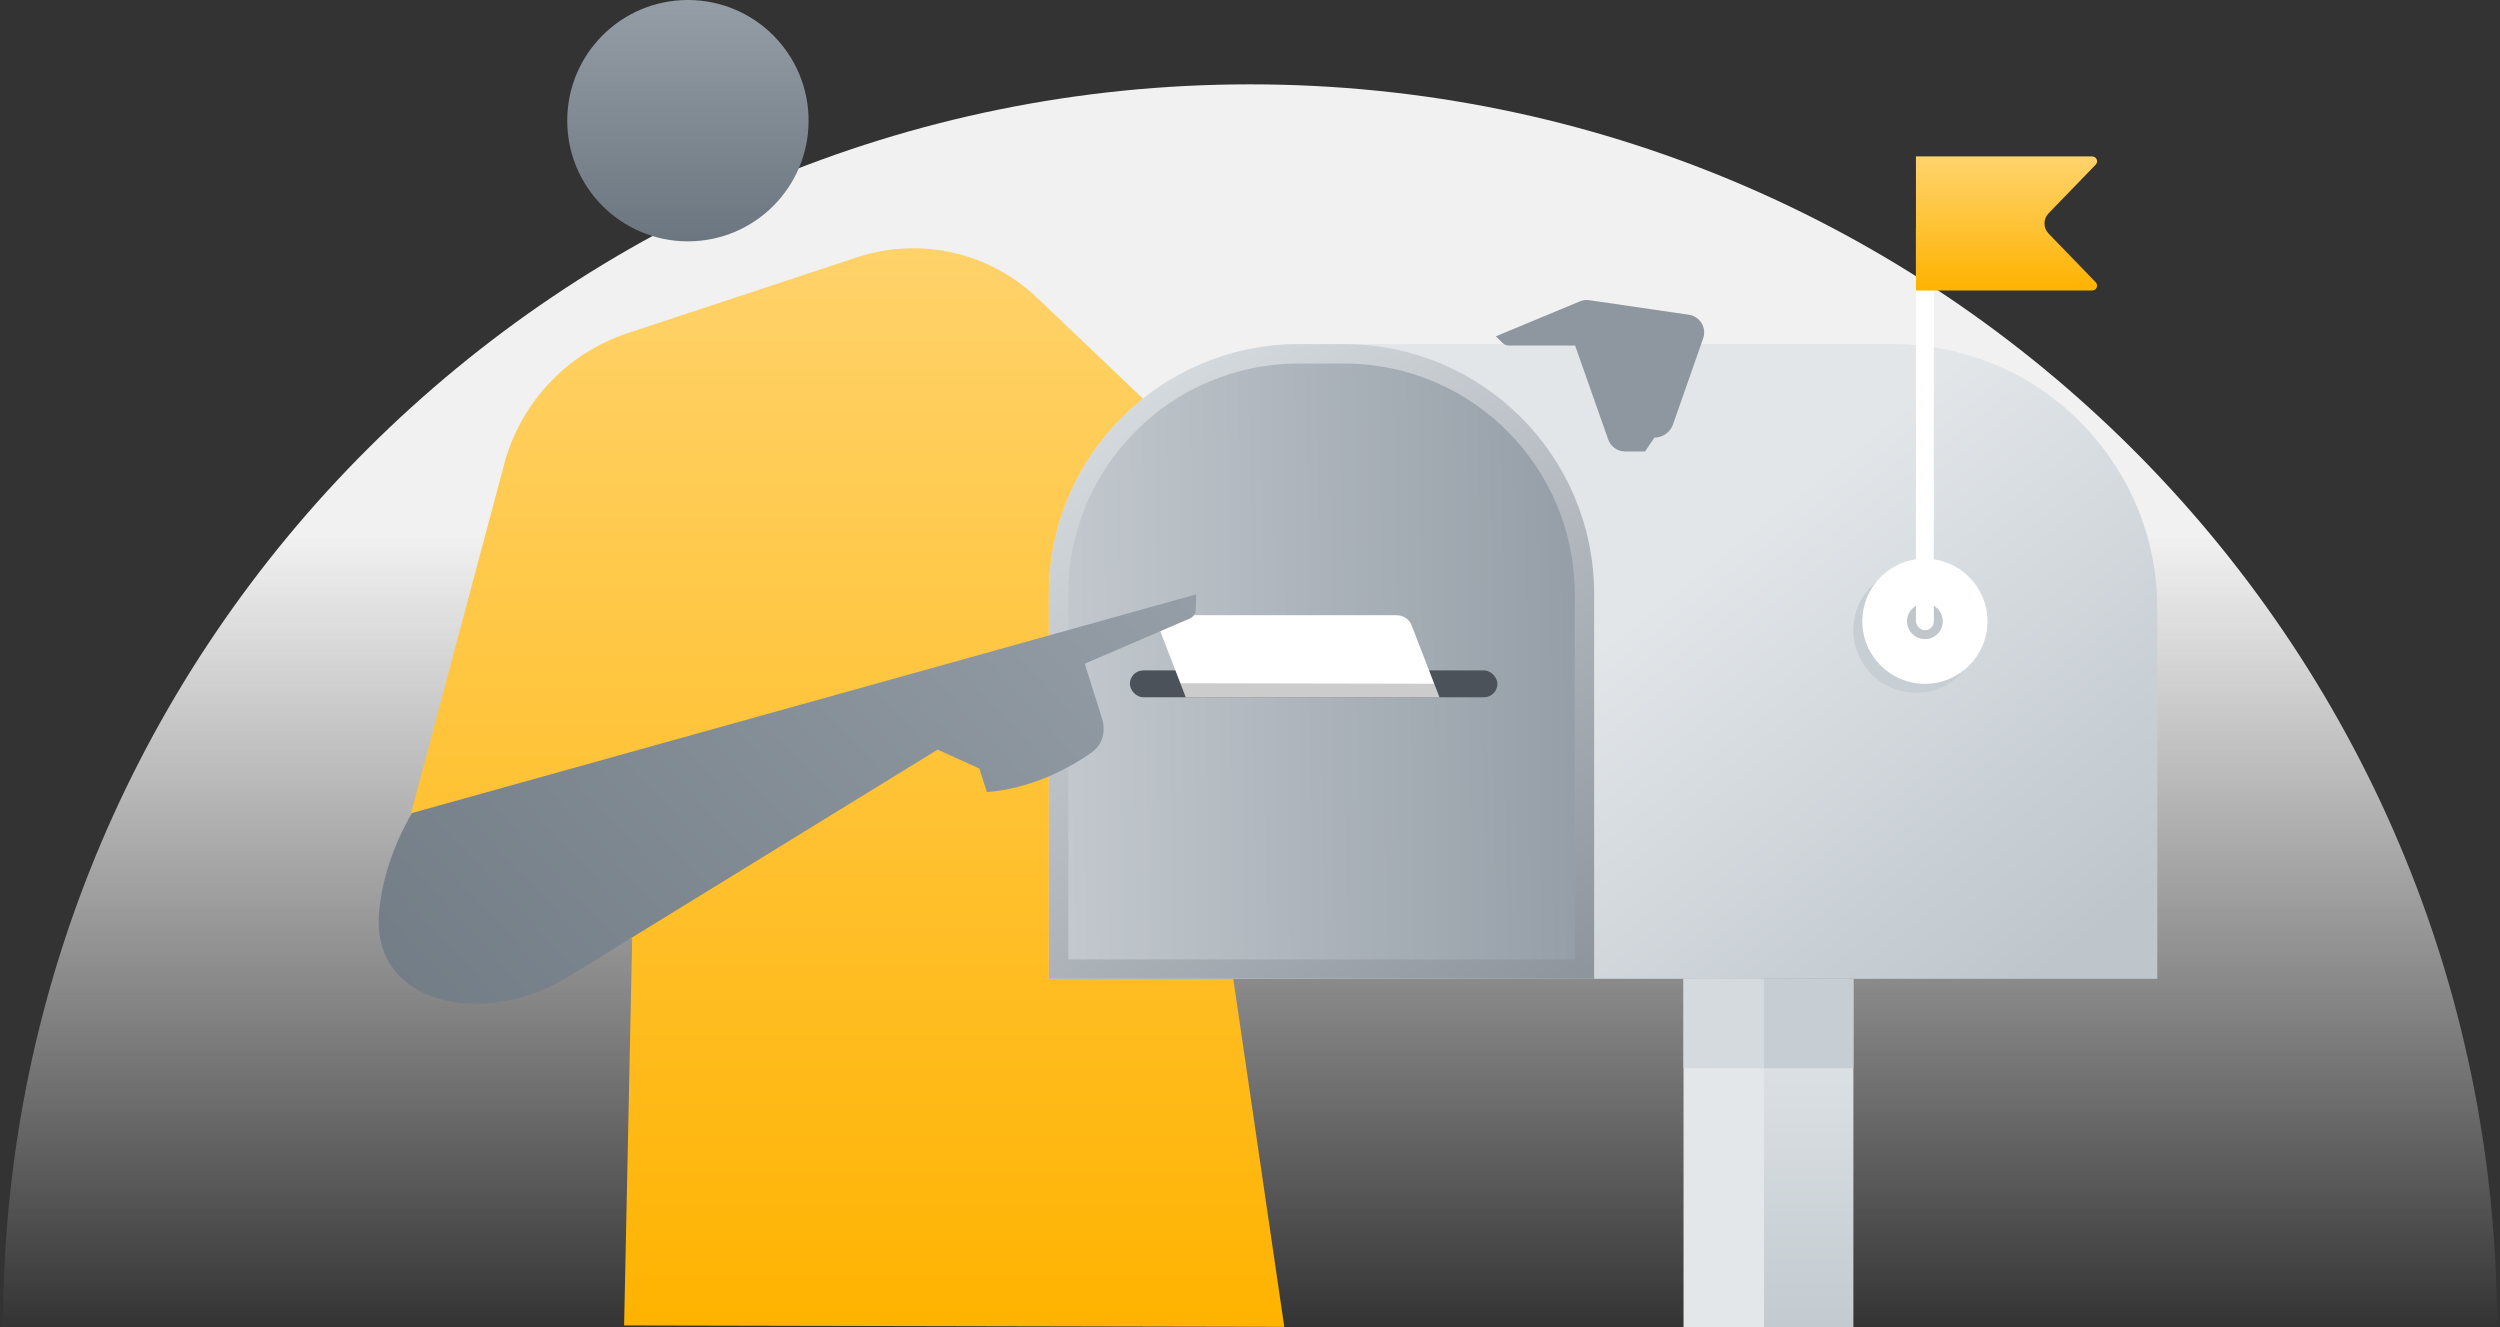 <svg width="226" height="120" viewBox="0 0 226 120" fill="none" xmlns="http://www.w3.org/2000/svg">
<rect x="0" y="0" width="226" height="120" fill="#333333" stroke="none"/>
<path d="M225.728 119.949C225.728 57.914 175.257 7.625 113 7.625C50.742 7.625 0.271 57.914 0.271 119.949H225.728Z" fill="url(#paint0_linear_10876_105732)"/>
<path d="M56.419 119.821L57.149 84.823L44.552 86.095C39.211 86.635 34.98 81.665 36.364 76.478L45.581 41.947C47.068 36.375 51.263 31.927 56.738 30.117L77.468 23.261C83.16 21.379 89.427 22.788 93.765 26.926L107.442 39.969L107.226 59.409L116.099 119.949L56.419 119.821Z" fill="url(#paint1_linear_10876_105732)"/>
<path d="M94.817 53.702C94.817 41.225 104.932 31.111 117.408 31.111H171.113C184.317 31.111 195.02 41.815 195.02 55.018V88.486H94.817V53.702Z" fill="url(#paint2_linear_10876_105732)"/>
<path d="M117.408 31.989H121.52C133.512 31.989 143.233 41.71 143.233 53.702V87.608H95.695V53.702C95.695 41.71 105.416 31.989 117.408 31.989Z" fill="url(#paint3_linear_10876_105732)" stroke="url(#paint4_linear_10876_105732)" stroke-width="1.755"/>
<rect x="159.465" y="88.484" width="8.081" height="31.515" fill="url(#paint5_linear_10876_105732)"/>
<rect x="159.465" y="88.484" width="8.081" height="8.081" fill="#C7CED3"/>
<rect x="152.192" y="88.484" width="7.273" height="31.515" fill="#E3E7EA"/>
<rect x="152.192" y="88.484" width="7.273" height="8.081" fill="#D4DADE"/>
<ellipse cx="173.202" cy="56.969" rx="5.657" ry="5.657" fill="#C7CED4"/>
<ellipse cx="174.011" cy="56.163" rx="5.657" ry="5.657" fill="white"/>
<ellipse rx="1.616" ry="1.616" transform="matrix(1 0 0 -1 174.011 56.163)" fill="#BFC7CD"/>
<rect x="173.202" y="19.797" width="1.616" height="37.172" rx="0.808" fill="white"/>
<path d="M173.202 14.141H189.137C189.524 14.141 189.722 14.606 189.452 14.884L185.192 19.286C184.698 19.796 184.698 20.606 185.192 21.116L189.452 25.518C189.722 25.797 189.524 26.262 189.137 26.262H173.202V14.141Z" fill="url(#paint6_linear_10876_105732)"/>
<ellipse cx="62.187" cy="10.909" rx="10.909" ry="10.909" fill="url(#paint7_linear_10876_105732)"/>
<rect x="102.141" y="60.607" width="33.225" height="2.424" rx="1.212" fill="#4B5259"/>
<path d="M104.705 56.592C104.524 56.123 104.87 55.617 105.373 55.617H126.275C126.867 55.617 127.398 55.981 127.612 56.534L130.124 63.03H107.194L104.705 56.592Z" fill="white"/>
<path d="M106.703 61.764L129.652 61.81L130.123 63.03H107.194L106.703 61.764Z" fill="black" fill-opacity="0.2"/>
<path d="M108.141 53.73L37.234 73.502C35.45 76.604 34.567 79.564 34.285 82.279C33.384 90.952 43.859 92.916 51.287 88.348L84.761 67.766L88.531 69.47L89.216 71.605C93.206 71.298 96.662 69.471 98.729 67.987C99.676 67.308 99.979 66.083 99.629 64.971L98.063 59.999L107.566 55.91C107.878 55.776 108.085 55.473 108.096 55.133L108.141 53.73Z" fill="url(#paint8_linear_10876_105732)"/>
<path d="M136.397 31.235H142.389L145.382 39.731C145.61 40.377 146.221 40.81 146.906 40.81H148.713L149.556 39.561C150.314 39.561 150.989 39.082 151.24 38.367L153.967 30.587C154.303 29.628 153.681 28.601 152.676 28.454L143.674 27.137C143.385 27.095 143.09 27.131 142.82 27.244L135.222 30.403L135.829 31.002C135.98 31.151 136.184 31.235 136.397 31.235Z" fill="#8E979F"/>
<defs>
<linearGradient id="paint0_linear_10876_105732" x1="113.312" y1="36.562" x2="113.312" y2="120.26" gradientUnits="userSpaceOnUse">
<stop offset="0.141" stop-color="#F1F1F2"/>
<stop offset="1" stop-color="white" stop-opacity="0"/>
</linearGradient>
<linearGradient id="paint1_linear_10876_105732" x1="74.799" y1="20.203" x2="74.799" y2="119.949" gradientUnits="userSpaceOnUse">
<stop stop-color="#FFD36D"/>
<stop offset="1" stop-color="#FFB300"/>
</linearGradient>
<linearGradient id="paint2_linear_10876_105732" x1="172.917" y1="35.781" x2="202.928" y2="73.647" gradientUnits="userSpaceOnUse">
<stop stop-color="#E2E6E9"/>
<stop offset="1" stop-color="#BEC6CC"/>
</linearGradient>
<linearGradient id="paint3_linear_10876_105732" x1="142.808" y1="59.251" x2="63.706" y2="60.187" gradientUnits="userSpaceOnUse">
<stop stop-color="#959EA6"/>
<stop offset="0.187" stop-color="#A3ABB3"/>
<stop offset="1" stop-color="#E2E6E9"/>
</linearGradient>
<linearGradient id="paint4_linear_10876_105732" x1="104.675" y1="34.141" x2="144.111" y2="88.486" gradientUnits="userSpaceOnUse">
<stop stop-color="#D5DADE"/>
<stop offset="1" stop-color="#8D949C"/>
</linearGradient>
<linearGradient id="paint5_linear_10876_105732" x1="163.505" y1="88.484" x2="163.505" y2="120" gradientUnits="userSpaceOnUse">
<stop stop-color="#BFC7CD"/>
<stop offset="0" stop-color="#E3E7EA"/>
<stop offset="1" stop-color="#C3CBD0"/>
</linearGradient>
<linearGradient id="paint6_linear_10876_105732" x1="181.687" y1="14.141" x2="181.687" y2="26.262" gradientUnits="userSpaceOnUse">
<stop stop-color="#FFD36D"/>
<stop offset="1" stop-color="#FFB300"/>
</linearGradient>
<linearGradient id="paint7_linear_10876_105732" x1="62.187" y1="0" x2="62.187" y2="21.818" gradientUnits="userSpaceOnUse">
<stop stop-color="#959EA6"/>
<stop offset="1" stop-color="#6C7680"/>
</linearGradient>
<linearGradient id="paint8_linear_10876_105732" x1="94.509" y1="40" x2="27.034" y2="103.031" gradientUnits="userSpaceOnUse">
<stop stop-color="#959EA6"/>
<stop offset="1" stop-color="#6C7680"/>
</linearGradient>
</defs>
</svg>
